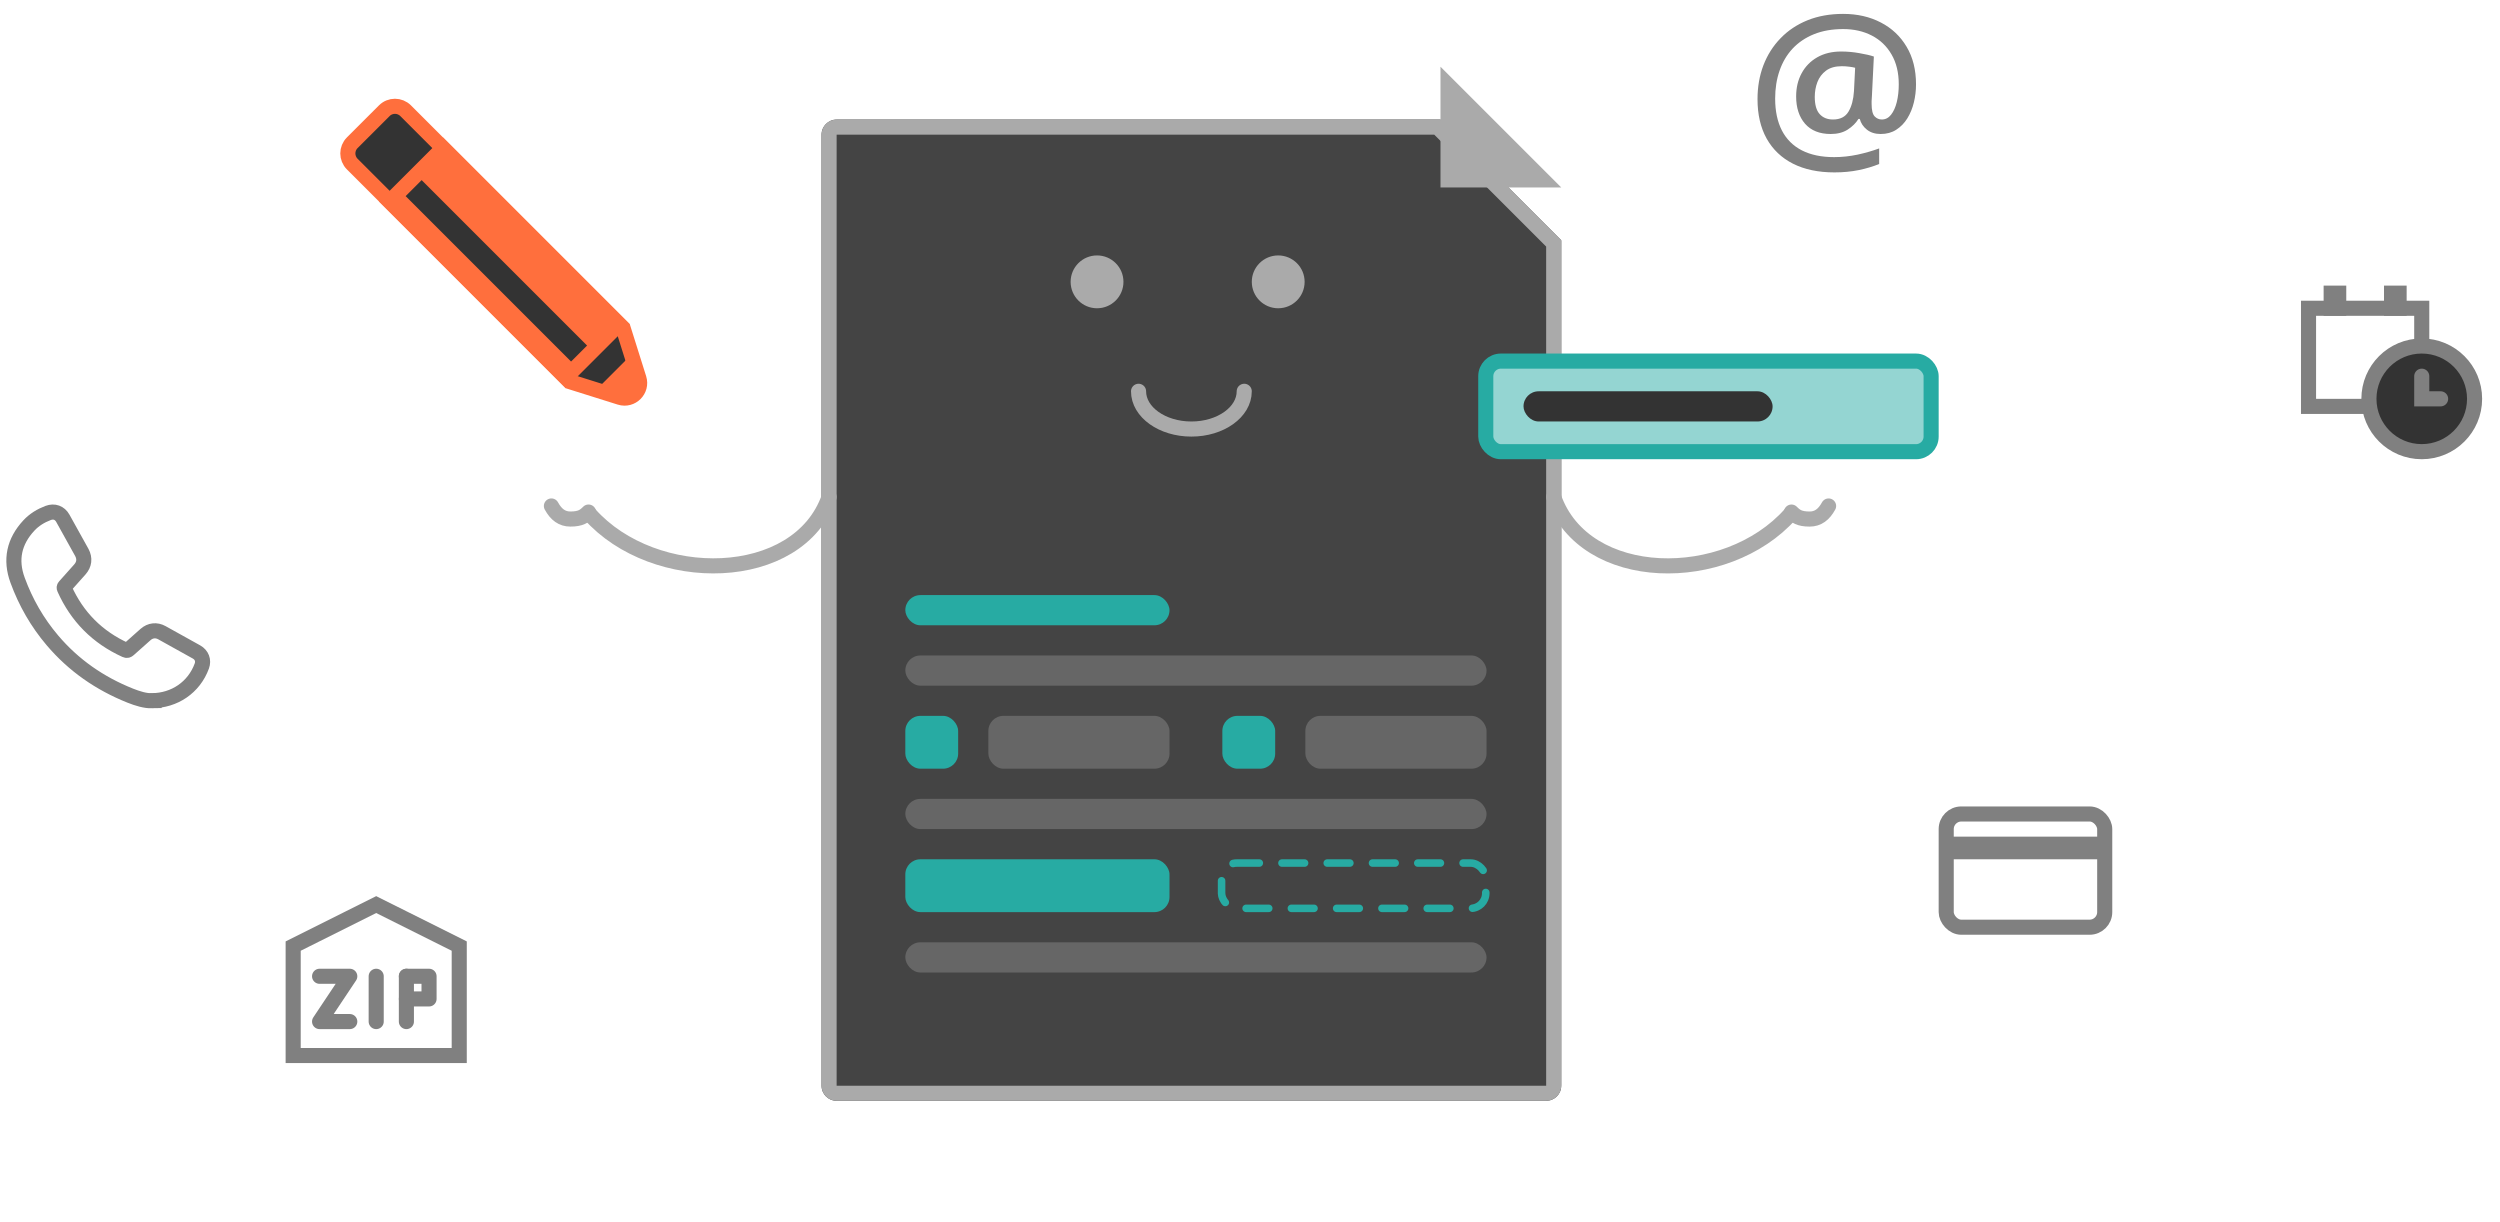 <svg width="180" height="88" viewBox="0 0 180 88" fill="none" xmlns="http://www.w3.org/2000/svg">
<g filter="url(#filter0_d_3872_60256)">
<path d="M59.151 5.891C59.151 5.29 59.638 4.804 60.238 4.804H103.715L112.411 13.499V74.367C112.411 74.968 111.924 75.454 111.324 75.454H60.238C59.638 75.454 59.151 74.968 59.151 74.367V5.891Z" fill="#444444"/>
<path d="M111.867 13.724V74.367C111.867 74.668 111.624 74.911 111.324 74.911H60.238C59.938 74.911 59.694 74.668 59.694 74.367V5.891C59.694 5.59 59.938 5.347 60.238 5.347H103.49L111.867 13.724Z" stroke="#AAAAAA" stroke-width="1.087"/>
</g>
<rect x="65.183" y="51.542" width="3.804" height="3.804" rx="1.087" fill="#27ABA3"/>
<rect x="65.183" y="61.868" width="19.021" height="3.804" rx="1.087" fill="#27ABA3"/>
<rect x="87.954" y="62.14" width="19.021" height="3.261" rx="1.087" stroke="#27ABA3" stroke-width="0.543" stroke-linecap="round" stroke-dasharray="1.63 1.63"/>
<rect x="65.183" y="42.847" width="19.021" height="2.174" rx="1.087" fill="#27ABA3"/>
<rect x="88.009" y="51.542" width="3.804" height="3.804" rx="1.087" fill="#27ABA3"/>
<rect x="71.162" y="51.542" width="13.043" height="3.804" rx="1.087" fill="#666666"/>
<rect x="65.183" y="47.194" width="41.847" height="2.174" rx="1.087" fill="#666666"/>
<rect x="65.183" y="57.52" width="41.847" height="2.174" rx="1.087" fill="#666666"/>
<rect x="65.183" y="67.846" width="41.847" height="2.174" rx="1.087" fill="#666666"/>
<rect x="93.987" y="51.542" width="13.043" height="3.804" rx="1.087" fill="#666666"/>
<path d="M103.715 4.804L112.411 13.499H103.715V4.804Z" fill="#AAAAAA"/>
<rect x="106.976" y="25.999" width="32.065" height="6.522" rx="1.087" fill="#94D5D2" stroke="#27ABA3" stroke-width="1.087"/>
<circle cx="78.987" cy="20.293" r="1.902" fill="#AAAAAA"/>
<circle cx="92.031" cy="20.293" r="1.902" fill="#AAAAAA"/>
<path d="M81.976 28.173C81.976 29.674 83.68 30.891 85.781 30.891C87.882 30.891 89.585 29.674 89.585 28.173" stroke="#AAAAAA" stroke-width="1.087" stroke-linecap="round"/>
<path d="M111.867 35.782C114.081 42.107 124.266 42.242 128.916 37.006" stroke="#AAAAAA" stroke-width="1.087" stroke-linecap="round"/>
<path d="M128.986 36.869C129.284 37.167 129.547 37.372 130.294 37.372C130.888 37.372 131.321 37.052 131.659 36.431" stroke="#AAAAAA" stroke-width="1.087" stroke-linecap="round"/>
<path d="M59.694 35.781C57.48 42.106 47.093 42.241 42.444 37.005" stroke="#AAAAAA" stroke-width="1.087" stroke-linecap="round"/>
<path d="M42.374 36.868C42.076 37.166 41.813 37.371 41.066 37.371C40.471 37.371 40.039 37.051 39.701 36.43" stroke="#AAAAAA" stroke-width="1.087" stroke-linecap="round"/>
<path d="M27.669 7.972L25.363 10.277C24.938 10.702 24.938 11.39 25.363 11.815L41.024 27.476L44.641 28.613C45.479 28.876 46.267 28.088 46.004 27.25L44.867 23.633L29.206 7.972C28.781 7.547 28.093 7.547 27.669 7.972Z" fill="#333333" stroke="#FF6F3D" stroke-width="1.087"/>
<path d="M31.896 9.894L27.284 14.505L40.734 27.955L45.346 23.344L31.896 9.894Z" fill="#FF6F3D"/>
<rect width="1.63" height="16.848" transform="matrix(-0.707 0.707 0.707 0.707 30.358 12.968)" fill="#333333"/>
<path d="M45.73 25.265L42.656 28.339L45.346 28.723L46.114 27.955L45.73 25.265Z" fill="#FF6F3D"/>
<rect x="109.693" y="28.173" width="17.934" height="2.174" rx="1.087" fill="#333333"/>
<path d="M137.953 6.076C137.953 6.517 137.902 6.951 137.798 7.378C137.695 7.801 137.537 8.184 137.325 8.527C137.114 8.866 136.848 9.138 136.528 9.342C136.212 9.546 135.838 9.648 135.406 9.648C135.01 9.648 134.681 9.544 134.417 9.335C134.154 9.126 133.982 8.868 133.902 8.562H133.81C133.622 8.864 133.361 9.121 133.027 9.335C132.698 9.544 132.293 9.648 131.813 9.648C131.013 9.648 130.397 9.402 129.964 8.91C129.536 8.414 129.322 7.759 129.322 6.947C129.322 6.315 129.453 5.758 129.717 5.275C129.98 4.788 130.354 4.405 130.839 4.127C131.328 3.848 131.902 3.709 132.561 3.709C132.999 3.709 133.436 3.748 133.874 3.827C134.316 3.901 134.664 3.983 134.918 4.071L134.777 6.933C134.768 7.067 134.761 7.183 134.756 7.281C134.756 7.374 134.756 7.439 134.756 7.476C134.756 7.926 134.829 8.228 134.975 8.381C135.121 8.53 135.293 8.604 135.49 8.604C135.754 8.604 135.975 8.49 136.154 8.263C136.337 8.031 136.476 7.724 136.57 7.344C136.664 6.958 136.711 6.533 136.711 6.069C136.711 5.229 136.537 4.512 136.189 3.918C135.845 3.323 135.373 2.871 134.77 2.56C134.168 2.249 133.481 2.093 132.709 2.093C131.919 2.093 131.218 2.216 130.606 2.462C129.999 2.708 129.486 3.054 129.067 3.5C128.653 3.945 128.34 4.475 128.129 5.087C127.917 5.696 127.811 6.366 127.811 7.1C127.811 8 127.973 8.766 128.298 9.398C128.623 10.024 129.1 10.5 129.731 10.825C130.366 11.15 131.14 11.313 132.053 11.313C132.622 11.313 133.189 11.252 133.754 11.132C134.323 11.006 134.839 10.858 135.3 10.686V11.807C134.862 11.988 134.373 12.134 133.832 12.246C133.29 12.357 132.707 12.413 132.081 12.413C130.919 12.413 129.924 12.204 129.096 11.786C128.272 11.368 127.639 10.765 127.197 9.976C126.759 9.186 126.541 8.242 126.541 7.142C126.541 6.26 126.682 5.447 126.964 4.704C127.251 3.957 127.663 3.307 128.199 2.755C128.736 2.198 129.383 1.766 130.14 1.46C130.902 1.153 131.757 1 132.702 1C133.723 1 134.629 1.207 135.42 1.62C136.21 2.028 136.829 2.611 137.276 3.368C137.728 4.124 137.953 5.027 137.953 6.076ZM130.663 6.974C130.663 7.541 130.78 7.954 131.015 8.214C131.251 8.474 131.571 8.604 131.975 8.604C132.493 8.604 132.865 8.416 133.09 8.04C133.316 7.664 133.448 7.169 133.486 6.557L133.57 4.879C133.448 4.846 133.305 4.821 133.14 4.802C132.975 4.779 132.799 4.767 132.611 4.767C132.14 4.767 131.761 4.874 131.474 5.087C131.192 5.296 130.985 5.57 130.853 5.909C130.726 6.243 130.663 6.598 130.663 6.974Z" fill="#808080"/>
<rect x="166.214" y="22.195" width="8.152" height="7.065" stroke="#808080" stroke-width="1.087"/>
<rect x="167.301" y="20.564" width="1.63" height="2.174" fill="#808080"/>
<rect x="171.648" y="20.564" width="1.63" height="2.174" fill="#808080"/>
<circle cx="174.366" cy="28.716" r="3.804" fill="#333333" stroke="#808080" stroke-width="1.087"/>
<path d="M174.366 27.086V28.716H175.724" stroke="#808080" stroke-width="1.087" stroke-linecap="round"/>
<path d="M10.939 50.454C10.465 50.466 9.913 50.3 9.372 50.084C7.185 49.21 5.302 47.907 3.774 46.106C2.678 44.815 1.848 43.367 1.267 41.777C0.724 40.297 1.015 38.981 2.08 37.835C2.464 37.421 2.94 37.133 3.468 36.933C3.895 36.772 4.298 36.914 4.523 37.315C4.929 38.039 5.33 38.767 5.733 39.493C5.786 39.59 5.842 39.685 5.894 39.782C6.121 40.212 6.071 40.637 5.75 41C5.392 41.406 5.032 41.81 4.669 42.212C4.617 42.27 4.609 42.314 4.64 42.382C5.549 44.409 7.013 45.883 9.035 46.802C9.136 46.848 9.195 46.829 9.272 46.759C9.671 46.398 10.073 46.042 10.477 45.687C10.823 45.383 11.251 45.333 11.654 45.554C12.488 46.014 13.32 46.476 14.15 46.942C14.524 47.152 14.678 47.55 14.532 47.95C13.966 49.503 12.553 50.439 10.938 50.451L10.939 50.454Z" stroke="#808080" stroke-width="1.087"/>
<rect x="140.127" y="58.607" width="11.413" height="8.152" rx="1.087" stroke="#808080" stroke-width="1.087"/>
<rect x="140.127" y="60.238" width="11.413" height="1.63" fill="#808080"/>
<path d="M29.26 70.292H30.891V71.922H29.26" stroke="#808080" stroke-width="1.087" stroke-linecap="round" stroke-linejoin="round"/>
<path d="M21.108 75.998V68.118L27.086 65.129L33.065 68.118V75.998H21.108Z" stroke="#808080" stroke-width="1.087" stroke-linecap="round"/>
<path d="M23.01 70.292H25.184L23.01 73.553H25.184" stroke="#808080" stroke-width="1.087" stroke-linecap="round" stroke-linejoin="round"/>
<path d="M27.086 70.292V73.553" stroke="#808080" stroke-width="1.087" stroke-linecap="round"/>
<path d="M29.26 70.292V73.553" stroke="#808080" stroke-width="1.087" stroke-linecap="round"/>
<defs>
<filter id="filter0_d_3872_60256" x="50.999" y="0.456" width="69.564" height="86.954" filterUnits="userSpaceOnUse" color-interpolation-filters="sRGB">
<feFlood flood-opacity="0" result="BackgroundImageFix"/>
<feColorMatrix in="SourceAlpha" type="matrix" values="0 0 0 0 0 0 0 0 0 0 0 0 0 0 0 0 0 0 127 0" result="hardAlpha"/>
<feOffset dy="3.804"/>
<feGaussianBlur stdDeviation="4.076"/>
<feColorMatrix type="matrix" values="0 0 0 0 0.333 0 0 0 0 0.333 0 0 0 0 0.333 0 0 0 0.1 0"/>
<feBlend mode="normal" in2="BackgroundImageFix" result="effect1_dropShadow_3872_60256"/>
<feBlend mode="normal" in="SourceGraphic" in2="effect1_dropShadow_3872_60256" result="shape"/>
</filter>
</defs>
</svg>
